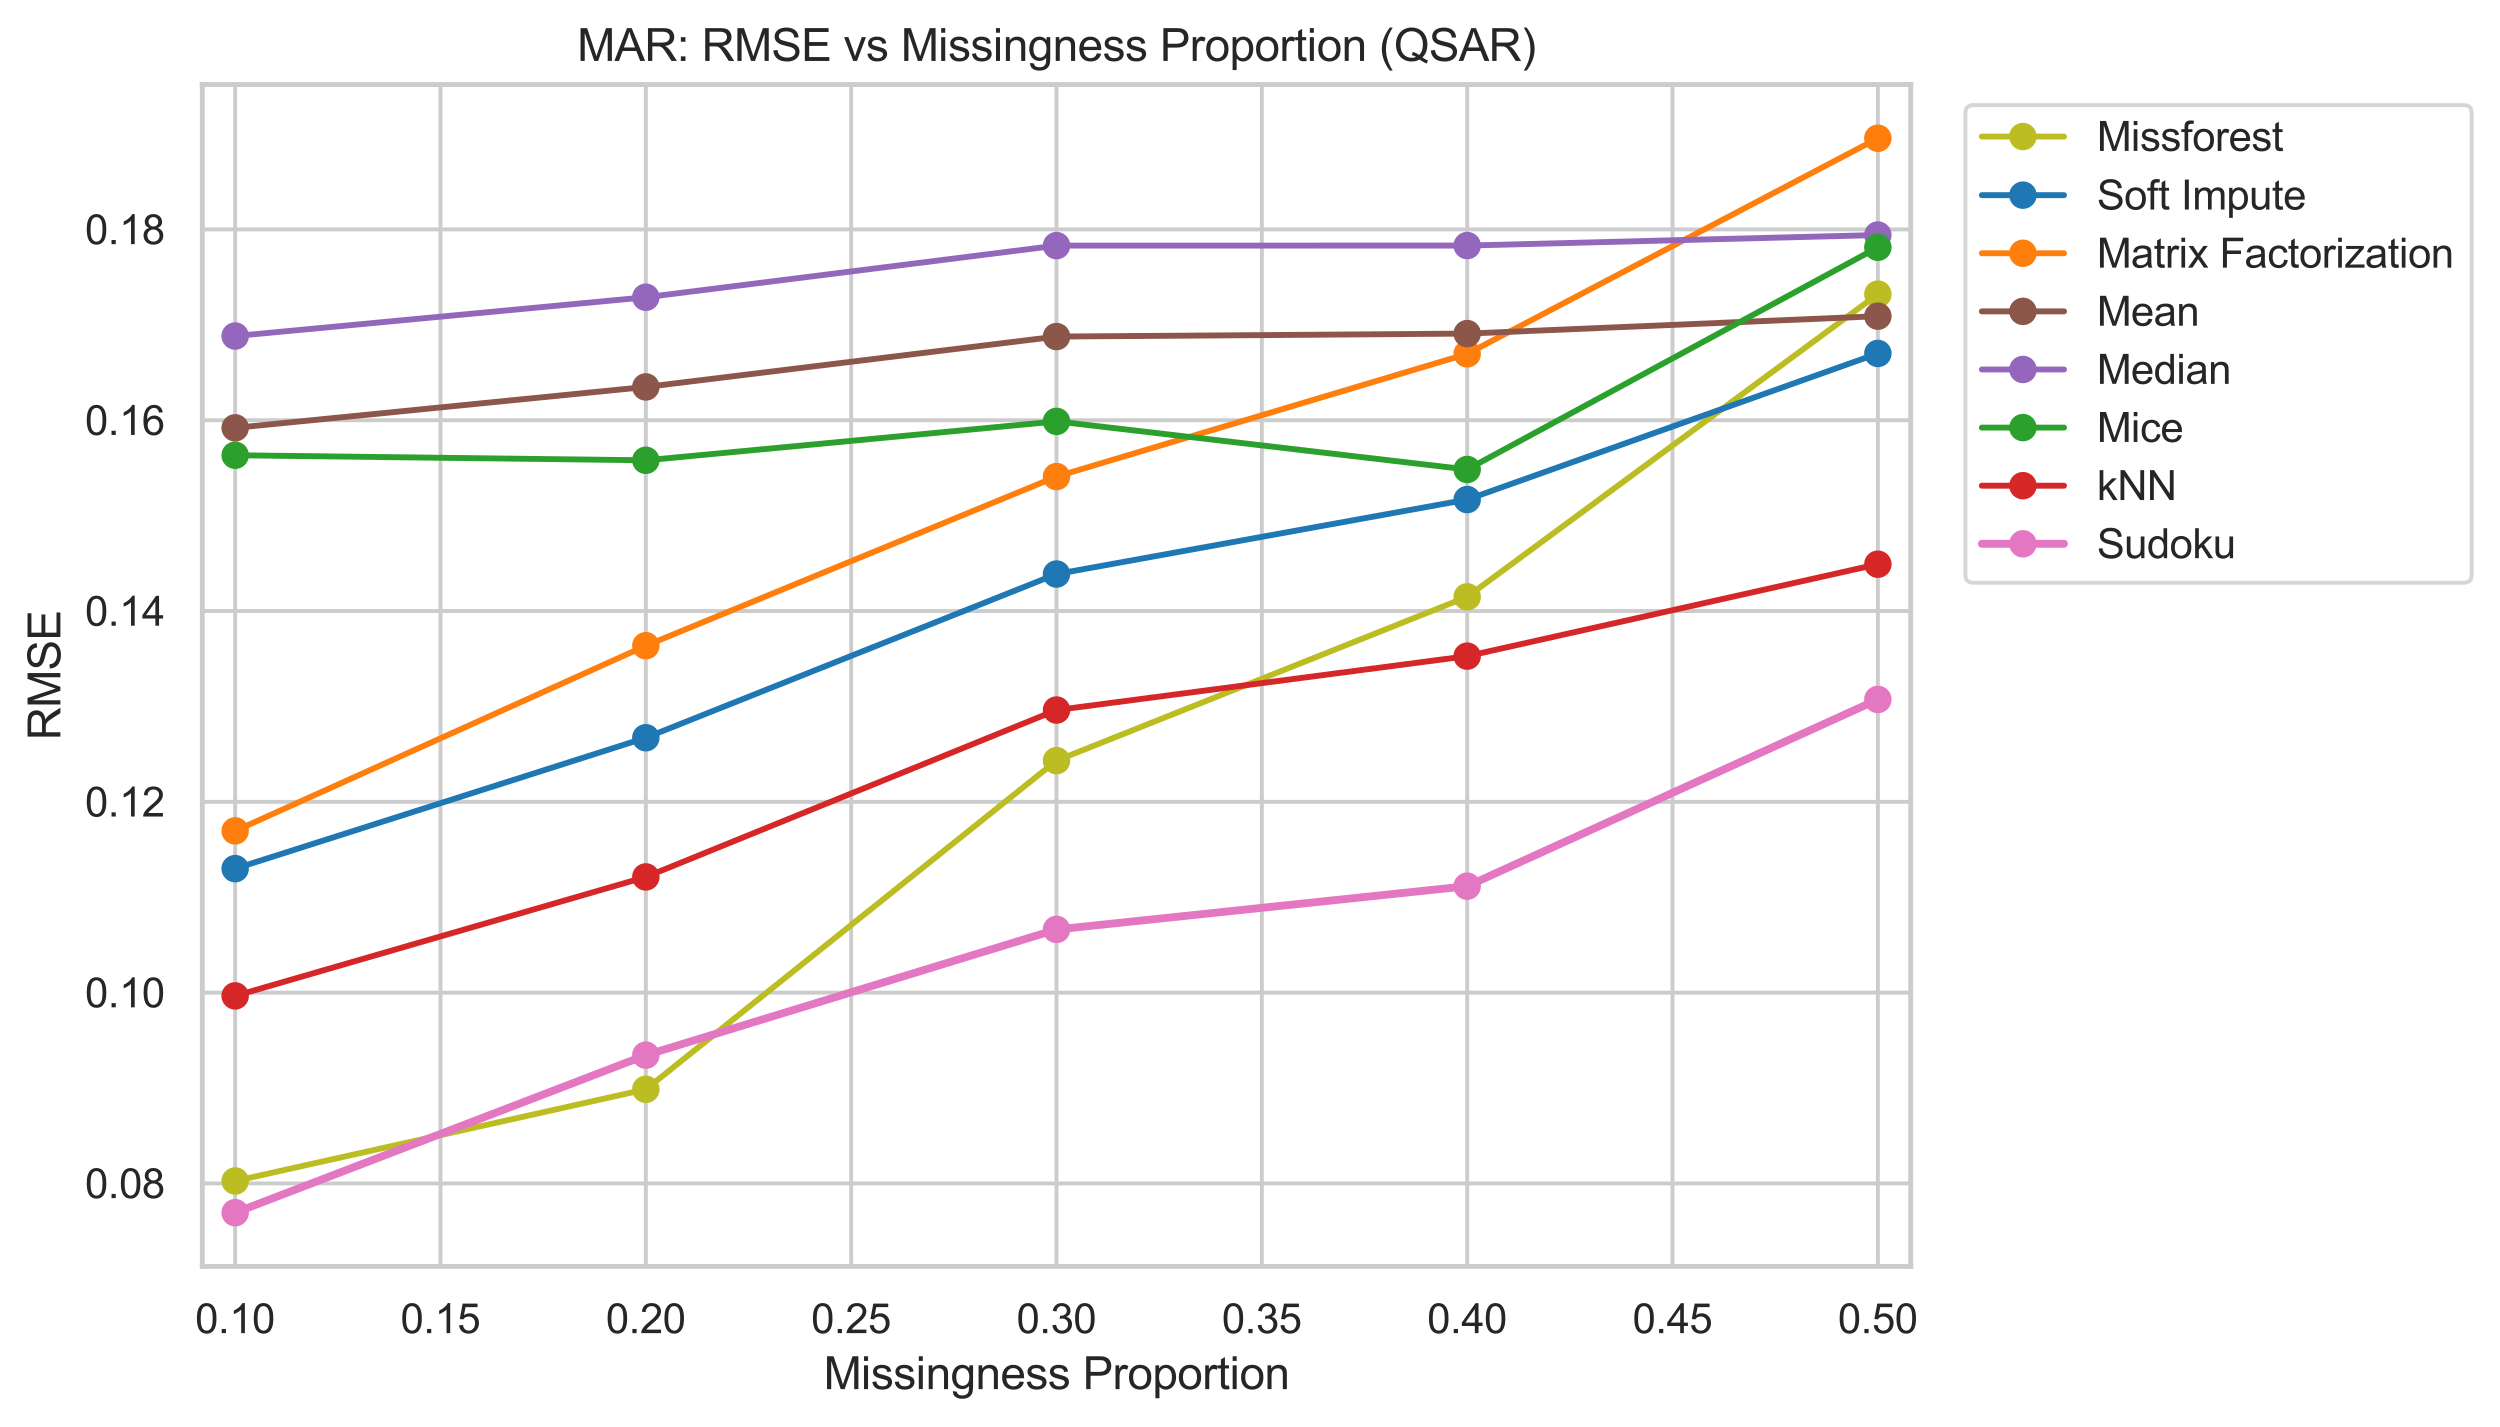 <?xml version="1.0" encoding="utf-8" standalone="no"?>
<!DOCTYPE svg PUBLIC "-//W3C//DTD SVG 1.1//EN"
  "http://www.w3.org/Graphics/SVG/1.1/DTD/svg11.dtd">
<svg xmlns:xlink="http://www.w3.org/1999/xlink" width="635.953pt" height="362.966pt" viewBox="0 0 635.953 362.966" xmlns="http://www.w3.org/2000/svg" version="1.1">
 <defs>
  <style type="text/css">*{stroke-linejoin: round; stroke-linecap: butt}</style>
 </defs>
 <g id="figure_1">
  <g id="patch_1">
   <path d="M 0 362.966 
L 635.953 362.966 
L 635.953 0 
L 0 0 
z
" style="fill: #ffffff"/>
  </g>
  <g id="axes_1">
   <g id="patch_2">
    <path d="M 51.462 322.149 
L 486.049 322.149 
L 486.049 21.506 
L 51.462 21.506 
z
" style="fill: #ffffff"/>
   </g>
   <g id="matplotlib.axis_1">
    <g id="xtick_1">
     <g id="line2d_1">
      <path d="M 59.82 322.149 
L 59.82 21.506 
" clip-path="url(#p640ff250b5)" style="fill: none; stroke: #cccccc; stroke-linecap: round"/>
     </g>
     <g id="text_1">
      <!-- 0.10 -->
      <g style="fill: #262626" transform="translate(49.651 339.129) scale(0.104 -0.104)">
       <defs>
        <path id="ArialMT-30" d="M 266 2259 
Q 266 3072 433 3567 
Q 600 4063 929 4331 
Q 1259 4600 1759 4600 
Q 2128 4600 2406 4451 
Q 2684 4303 2865 4023 
Q 3047 3744 3150 3342 
Q 3253 2941 3253 2259 
Q 3253 1453 3087 958 
Q 2922 463 2592 192 
Q 2263 -78 1759 -78 
Q 1097 -78 719 397 
Q 266 969 266 2259 
z
M 844 2259 
Q 844 1131 1108 757 
Q 1372 384 1759 384 
Q 2147 384 2411 759 
Q 2675 1134 2675 2259 
Q 2675 3391 2411 3762 
Q 2147 4134 1753 4134 
Q 1366 4134 1134 3806 
Q 844 3388 844 2259 
z
" transform="scale(0.016)"/>
        <path id="ArialMT-2e" d="M 581 0 
L 581 641 
L 1222 641 
L 1222 0 
L 581 0 
z
" transform="scale(0.016)"/>
        <path id="ArialMT-31" d="M 2384 0 
L 1822 0 
L 1822 3584 
Q 1619 3391 1289 3197 
Q 959 3003 697 2906 
L 697 3450 
Q 1169 3672 1522 3987 
Q 1875 4303 2022 4600 
L 2384 4600 
L 2384 0 
z
" transform="scale(0.016)"/>
       </defs>
       <use xlink:href="#ArialMT-30"/>
       <use xlink:href="#ArialMT-2e" transform="translate(55.615 0)"/>
       <use xlink:href="#ArialMT-31" transform="translate(83.398 0)"/>
       <use xlink:href="#ArialMT-30" transform="translate(139.014 0)"/>
      </g>
     </g>
    </g>
    <g id="xtick_2">
     <g id="line2d_2">
      <path d="M 112.054 322.149 
L 112.054 21.506 
" clip-path="url(#p640ff250b5)" style="fill: none; stroke: #cccccc; stroke-linecap: round"/>
     </g>
     <g id="text_2">
      <!-- 0.15 -->
      <g style="fill: #262626" transform="translate(101.885 339.129) scale(0.104 -0.104)">
       <defs>
        <path id="ArialMT-35" d="M 266 1200 
L 856 1250 
Q 922 819 1161 601 
Q 1400 384 1738 384 
Q 2144 384 2425 690 
Q 2706 997 2706 1503 
Q 2706 1984 2436 2262 
Q 2166 2541 1728 2541 
Q 1456 2541 1237 2417 
Q 1019 2294 894 2097 
L 366 2166 
L 809 4519 
L 3088 4519 
L 3088 3981 
L 1259 3981 
L 1013 2750 
Q 1425 3038 1878 3038 
Q 2478 3038 2890 2622 
Q 3303 2206 3303 1553 
Q 3303 931 2941 478 
Q 2500 -78 1738 -78 
Q 1113 -78 717 272 
Q 322 622 266 1200 
z
" transform="scale(0.016)"/>
       </defs>
       <use xlink:href="#ArialMT-30"/>
       <use xlink:href="#ArialMT-2e" transform="translate(55.615 0)"/>
       <use xlink:href="#ArialMT-31" transform="translate(83.398 0)"/>
       <use xlink:href="#ArialMT-35" transform="translate(139.014 0)"/>
      </g>
     </g>
    </g>
    <g id="xtick_3">
     <g id="line2d_3">
      <path d="M 164.288 322.149 
L 164.288 21.506 
" clip-path="url(#p640ff250b5)" style="fill: none; stroke: #cccccc; stroke-linecap: round"/>
     </g>
     <g id="text_3">
      <!-- 0.20 -->
      <g style="fill: #262626" transform="translate(154.119 339.129) scale(0.104 -0.104)">
       <defs>
        <path id="ArialMT-32" d="M 3222 541 
L 3222 0 
L 194 0 
Q 188 203 259 391 
Q 375 700 629 1000 
Q 884 1300 1366 1694 
Q 2113 2306 2375 2664 
Q 2638 3022 2638 3341 
Q 2638 3675 2398 3904 
Q 2159 4134 1775 4134 
Q 1369 4134 1125 3890 
Q 881 3647 878 3216 
L 300 3275 
Q 359 3922 746 4261 
Q 1134 4600 1788 4600 
Q 2447 4600 2831 4234 
Q 3216 3869 3216 3328 
Q 3216 3053 3103 2787 
Q 2991 2522 2730 2228 
Q 2469 1934 1863 1422 
Q 1356 997 1212 845 
Q 1069 694 975 541 
L 3222 541 
z
" transform="scale(0.016)"/>
       </defs>
       <use xlink:href="#ArialMT-30"/>
       <use xlink:href="#ArialMT-2e" transform="translate(55.615 0)"/>
       <use xlink:href="#ArialMT-32" transform="translate(83.398 0)"/>
       <use xlink:href="#ArialMT-30" transform="translate(139.014 0)"/>
      </g>
     </g>
    </g>
    <g id="xtick_4">
     <g id="line2d_4">
      <path d="M 216.522 322.149 
L 216.522 21.506 
" clip-path="url(#p640ff250b5)" style="fill: none; stroke: #cccccc; stroke-linecap: round"/>
     </g>
     <g id="text_4">
      <!-- 0.25 -->
      <g style="fill: #262626" transform="translate(206.353 339.129) scale(0.104 -0.104)">
       <use xlink:href="#ArialMT-30"/>
       <use xlink:href="#ArialMT-2e" transform="translate(55.615 0)"/>
       <use xlink:href="#ArialMT-32" transform="translate(83.398 0)"/>
       <use xlink:href="#ArialMT-35" transform="translate(139.014 0)"/>
      </g>
     </g>
    </g>
    <g id="xtick_5">
     <g id="line2d_5">
      <path d="M 268.756 322.149 
L 268.756 21.506 
" clip-path="url(#p640ff250b5)" style="fill: none; stroke: #cccccc; stroke-linecap: round"/>
     </g>
     <g id="text_5">
      <!-- 0.30 -->
      <g style="fill: #262626" transform="translate(258.587 339.129) scale(0.104 -0.104)">
       <defs>
        <path id="ArialMT-33" d="M 269 1209 
L 831 1284 
Q 928 806 1161 595 
Q 1394 384 1728 384 
Q 2125 384 2398 659 
Q 2672 934 2672 1341 
Q 2672 1728 2419 1979 
Q 2166 2231 1775 2231 
Q 1616 2231 1378 2169 
L 1441 2663 
Q 1497 2656 1531 2656 
Q 1891 2656 2178 2843 
Q 2466 3031 2466 3422 
Q 2466 3731 2256 3934 
Q 2047 4138 1716 4138 
Q 1388 4138 1169 3931 
Q 950 3725 888 3313 
L 325 3413 
Q 428 3978 793 4289 
Q 1159 4600 1703 4600 
Q 2078 4600 2393 4439 
Q 2709 4278 2876 4000 
Q 3044 3722 3044 3409 
Q 3044 3113 2884 2869 
Q 2725 2625 2413 2481 
Q 2819 2388 3044 2092 
Q 3269 1797 3269 1353 
Q 3269 753 2831 336 
Q 2394 -81 1725 -81 
Q 1122 -81 723 278 
Q 325 638 269 1209 
z
" transform="scale(0.016)"/>
       </defs>
       <use xlink:href="#ArialMT-30"/>
       <use xlink:href="#ArialMT-2e" transform="translate(55.615 0)"/>
       <use xlink:href="#ArialMT-33" transform="translate(83.398 0)"/>
       <use xlink:href="#ArialMT-30" transform="translate(139.014 0)"/>
      </g>
     </g>
    </g>
    <g id="xtick_6">
     <g id="line2d_6">
      <path d="M 320.99 322.149 
L 320.99 21.506 
" clip-path="url(#p640ff250b5)" style="fill: none; stroke: #cccccc; stroke-linecap: round"/>
     </g>
     <g id="text_6">
      <!-- 0.35 -->
      <g style="fill: #262626" transform="translate(310.822 339.129) scale(0.104 -0.104)">
       <use xlink:href="#ArialMT-30"/>
       <use xlink:href="#ArialMT-2e" transform="translate(55.615 0)"/>
       <use xlink:href="#ArialMT-33" transform="translate(83.398 0)"/>
       <use xlink:href="#ArialMT-35" transform="translate(139.014 0)"/>
      </g>
     </g>
    </g>
    <g id="xtick_7">
     <g id="line2d_7">
      <path d="M 373.224 322.149 
L 373.224 21.506 
" clip-path="url(#p640ff250b5)" style="fill: none; stroke: #cccccc; stroke-linecap: round"/>
     </g>
     <g id="text_7">
      <!-- 0.40 -->
      <g style="fill: #262626" transform="translate(363.056 339.129) scale(0.104 -0.104)">
       <defs>
        <path id="ArialMT-34" d="M 2069 0 
L 2069 1097 
L 81 1097 
L 81 1613 
L 2172 4581 
L 2631 4581 
L 2631 1613 
L 3250 1613 
L 3250 1097 
L 2631 1097 
L 2631 0 
L 2069 0 
z
M 2069 1613 
L 2069 3678 
L 634 1613 
L 2069 1613 
z
" transform="scale(0.016)"/>
       </defs>
       <use xlink:href="#ArialMT-30"/>
       <use xlink:href="#ArialMT-2e" transform="translate(55.615 0)"/>
       <use xlink:href="#ArialMT-34" transform="translate(83.398 0)"/>
       <use xlink:href="#ArialMT-30" transform="translate(139.014 0)"/>
      </g>
     </g>
    </g>
    <g id="xtick_8">
     <g id="line2d_8">
      <path d="M 425.458 322.149 
L 425.458 21.506 
" clip-path="url(#p640ff250b5)" style="fill: none; stroke: #cccccc; stroke-linecap: round"/>
     </g>
     <g id="text_8">
      <!-- 0.45 -->
      <g style="fill: #262626" transform="translate(415.29 339.129) scale(0.104 -0.104)">
       <use xlink:href="#ArialMT-30"/>
       <use xlink:href="#ArialMT-2e" transform="translate(55.615 0)"/>
       <use xlink:href="#ArialMT-34" transform="translate(83.398 0)"/>
       <use xlink:href="#ArialMT-35" transform="translate(139.014 0)"/>
      </g>
     </g>
    </g>
    <g id="xtick_9">
     <g id="line2d_9">
      <path d="M 477.692 322.149 
L 477.692 21.506 
" clip-path="url(#p640ff250b5)" style="fill: none; stroke: #cccccc; stroke-linecap: round"/>
     </g>
     <g id="text_9">
      <!-- 0.50 -->
      <g style="fill: #262626" transform="translate(467.524 339.129) scale(0.104 -0.104)">
       <use xlink:href="#ArialMT-30"/>
       <use xlink:href="#ArialMT-2e" transform="translate(55.615 0)"/>
       <use xlink:href="#ArialMT-35" transform="translate(83.398 0)"/>
       <use xlink:href="#ArialMT-30" transform="translate(139.014 0)"/>
      </g>
     </g>
    </g>
    <g id="text_10">
     <!-- Missingness Proportion -->
     <g style="fill: #262626" transform="translate(209.516 353.366) scale(0.114 -0.114)">
      <defs>
       <path id="ArialMT-4d" d="M 475 0 
L 475 4581 
L 1388 4581 
L 2472 1338 
Q 2622 884 2691 659 
Q 2769 909 2934 1394 
L 4031 4581 
L 4847 4581 
L 4847 0 
L 4263 0 
L 4263 3834 
L 2931 0 
L 2384 0 
L 1059 3900 
L 1059 0 
L 475 0 
z
" transform="scale(0.016)"/>
       <path id="ArialMT-69" d="M 425 3934 
L 425 4581 
L 988 4581 
L 988 3934 
L 425 3934 
z
M 425 0 
L 425 3319 
L 988 3319 
L 988 0 
L 425 0 
z
" transform="scale(0.016)"/>
       <path id="ArialMT-73" d="M 197 991 
L 753 1078 
Q 800 744 1014 566 
Q 1228 388 1613 388 
Q 2000 388 2187 545 
Q 2375 703 2375 916 
Q 2375 1106 2209 1216 
Q 2094 1291 1634 1406 
Q 1016 1563 777 1677 
Q 538 1791 414 1992 
Q 291 2194 291 2438 
Q 291 2659 392 2848 
Q 494 3038 669 3163 
Q 800 3259 1026 3326 
Q 1253 3394 1513 3394 
Q 1903 3394 2198 3281 
Q 2494 3169 2634 2976 
Q 2775 2784 2828 2463 
L 2278 2388 
Q 2241 2644 2061 2787 
Q 1881 2931 1553 2931 
Q 1166 2931 1000 2803 
Q 834 2675 834 2503 
Q 834 2394 903 2306 
Q 972 2216 1119 2156 
Q 1203 2125 1616 2013 
Q 2213 1853 2448 1751 
Q 2684 1650 2818 1456 
Q 2953 1263 2953 975 
Q 2953 694 2789 445 
Q 2625 197 2315 61 
Q 2006 -75 1616 -75 
Q 969 -75 630 194 
Q 291 463 197 991 
z
" transform="scale(0.016)"/>
       <path id="ArialMT-6e" d="M 422 0 
L 422 3319 
L 928 3319 
L 928 2847 
Q 1294 3394 1984 3394 
Q 2284 3394 2536 3286 
Q 2788 3178 2913 3003 
Q 3038 2828 3088 2588 
Q 3119 2431 3119 2041 
L 3119 0 
L 2556 0 
L 2556 2019 
Q 2556 2363 2490 2533 
Q 2425 2703 2258 2804 
Q 2091 2906 1866 2906 
Q 1506 2906 1245 2678 
Q 984 2450 984 1813 
L 984 0 
L 422 0 
z
" transform="scale(0.016)"/>
       <path id="ArialMT-67" d="M 319 -275 
L 866 -356 
Q 900 -609 1056 -725 
Q 1266 -881 1628 -881 
Q 2019 -881 2231 -725 
Q 2444 -569 2519 -288 
Q 2563 -116 2559 434 
Q 2191 0 1641 0 
Q 956 0 581 494 
Q 206 988 206 1678 
Q 206 2153 378 2554 
Q 550 2956 876 3175 
Q 1203 3394 1644 3394 
Q 2231 3394 2613 2919 
L 2613 3319 
L 3131 3319 
L 3131 450 
Q 3131 -325 2973 -648 
Q 2816 -972 2473 -1159 
Q 2131 -1347 1631 -1347 
Q 1038 -1347 672 -1080 
Q 306 -813 319 -275 
z
M 784 1719 
Q 784 1066 1043 766 
Q 1303 466 1694 466 
Q 2081 466 2343 764 
Q 2606 1063 2606 1700 
Q 2606 2309 2336 2618 
Q 2066 2928 1684 2928 
Q 1309 2928 1046 2623 
Q 784 2319 784 1719 
z
" transform="scale(0.016)"/>
       <path id="ArialMT-65" d="M 2694 1069 
L 3275 997 
Q 3138 488 2766 206 
Q 2394 -75 1816 -75 
Q 1088 -75 661 373 
Q 234 822 234 1631 
Q 234 2469 665 2931 
Q 1097 3394 1784 3394 
Q 2450 3394 2872 2941 
Q 3294 2488 3294 1666 
Q 3294 1616 3291 1516 
L 816 1516 
Q 847 969 1125 678 
Q 1403 388 1819 388 
Q 2128 388 2347 550 
Q 2566 713 2694 1069 
z
M 847 1978 
L 2700 1978 
Q 2663 2397 2488 2606 
Q 2219 2931 1791 2931 
Q 1403 2931 1139 2672 
Q 875 2413 847 1978 
z
" transform="scale(0.016)"/>
       <path id="ArialMT-20" transform="scale(0.016)"/>
       <path id="ArialMT-50" d="M 494 0 
L 494 4581 
L 2222 4581 
Q 2678 4581 2919 4538 
Q 3256 4481 3484 4323 
Q 3713 4166 3852 3881 
Q 3991 3597 3991 3256 
Q 3991 2672 3619 2267 
Q 3247 1863 2275 1863 
L 1100 1863 
L 1100 0 
L 494 0 
z
M 1100 2403 
L 2284 2403 
Q 2872 2403 3119 2622 
Q 3366 2841 3366 3238 
Q 3366 3525 3220 3729 
Q 3075 3934 2838 4000 
Q 2684 4041 2272 4041 
L 1100 4041 
L 1100 2403 
z
" transform="scale(0.016)"/>
       <path id="ArialMT-72" d="M 416 0 
L 416 3319 
L 922 3319 
L 922 2816 
Q 1116 3169 1280 3281 
Q 1444 3394 1641 3394 
Q 1925 3394 2219 3213 
L 2025 2691 
Q 1819 2813 1613 2813 
Q 1428 2813 1281 2702 
Q 1134 2591 1072 2394 
Q 978 2094 978 1738 
L 978 0 
L 416 0 
z
" transform="scale(0.016)"/>
       <path id="ArialMT-6f" d="M 213 1659 
Q 213 2581 725 3025 
Q 1153 3394 1769 3394 
Q 2453 3394 2887 2945 
Q 3322 2497 3322 1706 
Q 3322 1066 3130 698 
Q 2938 331 2570 128 
Q 2203 -75 1769 -75 
Q 1072 -75 642 372 
Q 213 819 213 1659 
z
M 791 1659 
Q 791 1022 1069 705 
Q 1347 388 1769 388 
Q 2188 388 2466 706 
Q 2744 1025 2744 1678 
Q 2744 2294 2464 2611 
Q 2184 2928 1769 2928 
Q 1347 2928 1069 2612 
Q 791 2297 791 1659 
z
" transform="scale(0.016)"/>
       <path id="ArialMT-70" d="M 422 -1272 
L 422 3319 
L 934 3319 
L 934 2888 
Q 1116 3141 1344 3267 
Q 1572 3394 1897 3394 
Q 2322 3394 2647 3175 
Q 2972 2956 3137 2557 
Q 3303 2159 3303 1684 
Q 3303 1175 3120 767 
Q 2938 359 2589 142 
Q 2241 -75 1856 -75 
Q 1575 -75 1351 44 
Q 1128 163 984 344 
L 984 -1272 
L 422 -1272 
z
M 931 1641 
Q 931 1000 1190 694 
Q 1450 388 1819 388 
Q 2194 388 2461 705 
Q 2728 1022 2728 1688 
Q 2728 2322 2467 2637 
Q 2206 2953 1844 2953 
Q 1484 2953 1207 2617 
Q 931 2281 931 1641 
z
" transform="scale(0.016)"/>
       <path id="ArialMT-74" d="M 1650 503 
L 1731 6 
Q 1494 -44 1306 -44 
Q 1000 -44 831 53 
Q 663 150 594 308 
Q 525 466 525 972 
L 525 2881 
L 113 2881 
L 113 3319 
L 525 3319 
L 525 4141 
L 1084 4478 
L 1084 3319 
L 1650 3319 
L 1650 2881 
L 1084 2881 
L 1084 941 
Q 1084 700 1114 631 
Q 1144 563 1211 522 
Q 1278 481 1403 481 
Q 1497 481 1650 503 
z
" transform="scale(0.016)"/>
      </defs>
      <use xlink:href="#ArialMT-4d"/>
      <use xlink:href="#ArialMT-69" transform="translate(83.301 0)"/>
      <use xlink:href="#ArialMT-73" transform="translate(105.518 0)"/>
      <use xlink:href="#ArialMT-73" transform="translate(155.518 0)"/>
      <use xlink:href="#ArialMT-69" transform="translate(205.518 0)"/>
      <use xlink:href="#ArialMT-6e" transform="translate(227.734 0)"/>
      <use xlink:href="#ArialMT-67" transform="translate(283.35 0)"/>
      <use xlink:href="#ArialMT-6e" transform="translate(338.965 0)"/>
      <use xlink:href="#ArialMT-65" transform="translate(394.58 0)"/>
      <use xlink:href="#ArialMT-73" transform="translate(450.195 0)"/>
      <use xlink:href="#ArialMT-73" transform="translate(500.195 0)"/>
      <use xlink:href="#ArialMT-20" transform="translate(550.195 0)"/>
      <use xlink:href="#ArialMT-50" transform="translate(577.979 0)"/>
      <use xlink:href="#ArialMT-72" transform="translate(644.678 0)"/>
      <use xlink:href="#ArialMT-6f" transform="translate(677.979 0)"/>
      <use xlink:href="#ArialMT-70" transform="translate(733.594 0)"/>
      <use xlink:href="#ArialMT-6f" transform="translate(789.209 0)"/>
      <use xlink:href="#ArialMT-72" transform="translate(844.824 0)"/>
      <use xlink:href="#ArialMT-74" transform="translate(878.125 0)"/>
      <use xlink:href="#ArialMT-69" transform="translate(905.908 0)"/>
      <use xlink:href="#ArialMT-6f" transform="translate(928.125 0)"/>
      <use xlink:href="#ArialMT-6e" transform="translate(983.74 0)"/>
     </g>
    </g>
   </g>
   <g id="matplotlib.axis_2">
    <g id="ytick_1">
     <g id="line2d_10">
      <path d="M 51.462 301.038 
L 486.049 301.038 
" clip-path="url(#p640ff250b5)" style="fill: none; stroke: #cccccc; stroke-linecap: round"/>
     </g>
     <g id="text_11">
      <!-- 0.08 -->
      <g style="fill: #262626" transform="translate(21.626 304.778) scale(0.104 -0.104)">
       <defs>
        <path id="ArialMT-38" d="M 1131 2484 
Q 781 2613 612 2850 
Q 444 3088 444 3419 
Q 444 3919 803 4259 
Q 1163 4600 1759 4600 
Q 2359 4600 2725 4251 
Q 3091 3903 3091 3403 
Q 3091 3084 2923 2848 
Q 2756 2613 2416 2484 
Q 2838 2347 3058 2040 
Q 3278 1734 3278 1309 
Q 3278 722 2862 322 
Q 2447 -78 1769 -78 
Q 1091 -78 675 323 
Q 259 725 259 1325 
Q 259 1772 486 2073 
Q 713 2375 1131 2484 
z
M 1019 3438 
Q 1019 3113 1228 2906 
Q 1438 2700 1772 2700 
Q 2097 2700 2305 2904 
Q 2513 3109 2513 3406 
Q 2513 3716 2298 3927 
Q 2084 4138 1766 4138 
Q 1444 4138 1231 3931 
Q 1019 3725 1019 3438 
z
M 838 1322 
Q 838 1081 952 856 
Q 1066 631 1291 507 
Q 1516 384 1775 384 
Q 2178 384 2440 643 
Q 2703 903 2703 1303 
Q 2703 1709 2433 1975 
Q 2163 2241 1756 2241 
Q 1359 2241 1098 1978 
Q 838 1716 838 1322 
z
" transform="scale(0.016)"/>
       </defs>
       <use xlink:href="#ArialMT-30"/>
       <use xlink:href="#ArialMT-2e" transform="translate(55.615 0)"/>
       <use xlink:href="#ArialMT-30" transform="translate(83.398 0)"/>
       <use xlink:href="#ArialMT-38" transform="translate(139.014 0)"/>
      </g>
     </g>
    </g>
    <g id="ytick_2">
     <g id="line2d_11">
      <path d="M 51.462 252.504 
L 486.049 252.504 
" clip-path="url(#p640ff250b5)" style="fill: none; stroke: #cccccc; stroke-linecap: round"/>
     </g>
     <g id="text_12">
      <!-- 0.10 -->
      <g style="fill: #262626" transform="translate(21.626 256.244) scale(0.104 -0.104)">
       <use xlink:href="#ArialMT-30"/>
       <use xlink:href="#ArialMT-2e" transform="translate(55.615 0)"/>
       <use xlink:href="#ArialMT-31" transform="translate(83.398 0)"/>
       <use xlink:href="#ArialMT-30" transform="translate(139.014 0)"/>
      </g>
     </g>
    </g>
    <g id="ytick_3">
     <g id="line2d_12">
      <path d="M 51.462 203.971 
L 486.049 203.971 
" clip-path="url(#p640ff250b5)" style="fill: none; stroke: #cccccc; stroke-linecap: round"/>
     </g>
     <g id="text_13">
      <!-- 0.12 -->
      <g style="fill: #262626" transform="translate(21.626 207.711) scale(0.104 -0.104)">
       <use xlink:href="#ArialMT-30"/>
       <use xlink:href="#ArialMT-2e" transform="translate(55.615 0)"/>
       <use xlink:href="#ArialMT-31" transform="translate(83.398 0)"/>
       <use xlink:href="#ArialMT-32" transform="translate(139.014 0)"/>
      </g>
     </g>
    </g>
    <g id="ytick_4">
     <g id="line2d_13">
      <path d="M 51.462 155.437 
L 486.049 155.437 
" clip-path="url(#p640ff250b5)" style="fill: none; stroke: #cccccc; stroke-linecap: round"/>
     </g>
     <g id="text_14">
      <!-- 0.14 -->
      <g style="fill: #262626" transform="translate(21.626 159.177) scale(0.104 -0.104)">
       <use xlink:href="#ArialMT-30"/>
       <use xlink:href="#ArialMT-2e" transform="translate(55.615 0)"/>
       <use xlink:href="#ArialMT-31" transform="translate(83.398 0)"/>
       <use xlink:href="#ArialMT-34" transform="translate(139.014 0)"/>
      </g>
     </g>
    </g>
    <g id="ytick_5">
     <g id="line2d_14">
      <path d="M 51.462 106.904 
L 486.049 106.904 
" clip-path="url(#p640ff250b5)" style="fill: none; stroke: #cccccc; stroke-linecap: round"/>
     </g>
     <g id="text_15">
      <!-- 0.16 -->
      <g style="fill: #262626" transform="translate(21.626 110.644) scale(0.104 -0.104)">
       <defs>
        <path id="ArialMT-36" d="M 3184 3459 
L 2625 3416 
Q 2550 3747 2413 3897 
Q 2184 4138 1850 4138 
Q 1581 4138 1378 3988 
Q 1113 3794 959 3422 
Q 806 3050 800 2363 
Q 1003 2672 1297 2822 
Q 1591 2972 1913 2972 
Q 2475 2972 2870 2558 
Q 3266 2144 3266 1488 
Q 3266 1056 3080 686 
Q 2894 316 2569 119 
Q 2244 -78 1831 -78 
Q 1128 -78 684 439 
Q 241 956 241 2144 
Q 241 3472 731 4075 
Q 1159 4600 1884 4600 
Q 2425 4600 2770 4297 
Q 3116 3994 3184 3459 
z
M 888 1484 
Q 888 1194 1011 928 
Q 1134 663 1356 523 
Q 1578 384 1822 384 
Q 2178 384 2434 671 
Q 2691 959 2691 1453 
Q 2691 1928 2437 2201 
Q 2184 2475 1800 2475 
Q 1419 2475 1153 2201 
Q 888 1928 888 1484 
z
" transform="scale(0.016)"/>
       </defs>
       <use xlink:href="#ArialMT-30"/>
       <use xlink:href="#ArialMT-2e" transform="translate(55.615 0)"/>
       <use xlink:href="#ArialMT-31" transform="translate(83.398 0)"/>
       <use xlink:href="#ArialMT-36" transform="translate(139.014 0)"/>
      </g>
     </g>
    </g>
    <g id="ytick_6">
     <g id="line2d_15">
      <path d="M 51.462 58.37 
L 486.049 58.37 
" clip-path="url(#p640ff250b5)" style="fill: none; stroke: #cccccc; stroke-linecap: round"/>
     </g>
     <g id="text_16">
      <!-- 0.18 -->
      <g style="fill: #262626" transform="translate(21.626 62.11) scale(0.104 -0.104)">
       <use xlink:href="#ArialMT-30"/>
       <use xlink:href="#ArialMT-2e" transform="translate(55.615 0)"/>
       <use xlink:href="#ArialMT-31" transform="translate(83.398 0)"/>
       <use xlink:href="#ArialMT-38" transform="translate(139.014 0)"/>
      </g>
     </g>
    </g>
    <g id="text_17">
     <!-- RMSE -->
     <g style="fill: #262626" transform="translate(15.36 188.296) rotate(-90) scale(0.114 -0.114)">
      <defs>
       <path id="ArialMT-52" d="M 503 0 
L 503 4581 
L 2534 4581 
Q 3147 4581 3465 4457 
Q 3784 4334 3975 4021 
Q 4166 3709 4166 3331 
Q 4166 2844 3850 2509 
Q 3534 2175 2875 2084 
Q 3116 1969 3241 1856 
Q 3506 1613 3744 1247 
L 4541 0 
L 3778 0 
L 3172 953 
Q 2906 1366 2734 1584 
Q 2563 1803 2427 1890 
Q 2291 1978 2150 2013 
Q 2047 2034 1813 2034 
L 1109 2034 
L 1109 0 
L 503 0 
z
M 1109 2559 
L 2413 2559 
Q 2828 2559 3062 2645 
Q 3297 2731 3419 2920 
Q 3541 3109 3541 3331 
Q 3541 3656 3305 3865 
Q 3069 4075 2559 4075 
L 1109 4075 
L 1109 2559 
z
" transform="scale(0.016)"/>
       <path id="ArialMT-53" d="M 288 1472 
L 859 1522 
Q 900 1178 1048 958 
Q 1197 738 1509 602 
Q 1822 466 2213 466 
Q 2559 466 2825 569 
Q 3091 672 3220 851 
Q 3350 1031 3350 1244 
Q 3350 1459 3225 1620 
Q 3100 1781 2813 1891 
Q 2628 1963 1997 2114 
Q 1366 2266 1113 2400 
Q 784 2572 623 2826 
Q 463 3081 463 3397 
Q 463 3744 659 4045 
Q 856 4347 1234 4503 
Q 1613 4659 2075 4659 
Q 2584 4659 2973 4495 
Q 3363 4331 3572 4012 
Q 3781 3694 3797 3291 
L 3216 3247 
Q 3169 3681 2898 3903 
Q 2628 4125 2100 4125 
Q 1550 4125 1298 3923 
Q 1047 3722 1047 3438 
Q 1047 3191 1225 3031 
Q 1400 2872 2139 2705 
Q 2878 2538 3153 2413 
Q 3553 2228 3743 1945 
Q 3934 1663 3934 1294 
Q 3934 928 3725 604 
Q 3516 281 3123 101 
Q 2731 -78 2241 -78 
Q 1619 -78 1198 103 
Q 778 284 539 648 
Q 300 1013 288 1472 
z
" transform="scale(0.016)"/>
       <path id="ArialMT-45" d="M 506 0 
L 506 4581 
L 3819 4581 
L 3819 4041 
L 1113 4041 
L 1113 2638 
L 3647 2638 
L 3647 2100 
L 1113 2100 
L 1113 541 
L 3925 541 
L 3925 0 
L 506 0 
z
" transform="scale(0.016)"/>
      </defs>
      <use xlink:href="#ArialMT-52"/>
      <use xlink:href="#ArialMT-4d" transform="translate(72.217 0)"/>
      <use xlink:href="#ArialMT-53" transform="translate(155.518 0)"/>
      <use xlink:href="#ArialMT-45" transform="translate(222.217 0)"/>
     </g>
    </g>
   </g>
   <g id="line2d_16">
    <path d="M 59.82 300.413 
L 164.288 277.103 
L 268.756 193.49 
L 373.224 151.817 
L 477.692 74.828 
" clip-path="url(#p640ff250b5)" style="fill: none; stroke: #bcbd22; stroke-width: 1.5; stroke-linecap: round"/>
    <defs>
     <path id="m8b1b31b94b" d="M 0 3 
C 0.796 3 1.559 2.684 2.121 2.121 
C 2.684 1.559 3 0.796 3 0 
C 3 -0.796 2.684 -1.559 2.121 -2.121 
C 1.559 -2.684 0.796 -3 0 -3 
C -0.796 -3 -1.559 -2.684 -2.121 -2.121 
C -2.684 -1.559 -3 -0.796 -3 0 
C -3 0.796 -2.684 1.559 -2.121 2.121 
C -1.559 2.684 -0.796 3 0 3 
z
" style="stroke: #bcbd22"/>
    </defs>
    <g clip-path="url(#p640ff250b5)">
     <use xlink:href="#m8b1b31b94b" x="59.82" y="300.413" style="fill: #bcbd22; stroke: #bcbd22"/>
     <use xlink:href="#m8b1b31b94b" x="164.288" y="277.103" style="fill: #bcbd22; stroke: #bcbd22"/>
     <use xlink:href="#m8b1b31b94b" x="268.756" y="193.49" style="fill: #bcbd22; stroke: #bcbd22"/>
     <use xlink:href="#m8b1b31b94b" x="373.224" y="151.817" style="fill: #bcbd22; stroke: #bcbd22"/>
     <use xlink:href="#m8b1b31b94b" x="477.692" y="74.828" style="fill: #bcbd22; stroke: #bcbd22"/>
    </g>
   </g>
   <g id="line2d_17">
    <path d="M 59.82 220.964 
L 164.288 187.663 
L 268.756 146.021 
L 373.224 127.084 
L 477.692 89.909 
" clip-path="url(#p640ff250b5)" style="fill: none; stroke: #1f77b4; stroke-width: 1.5; stroke-linecap: round"/>
    <defs>
     <path id="m6a31b28142" d="M 0 3 
C 0.796 3 1.559 2.684 2.121 2.121 
C 2.684 1.559 3 0.796 3 0 
C 3 -0.796 2.684 -1.559 2.121 -2.121 
C 1.559 -2.684 0.796 -3 0 -3 
C -0.796 -3 -1.559 -2.684 -2.121 -2.121 
C -2.684 -1.559 -3 -0.796 -3 0 
C -3 0.796 -2.684 1.559 -2.121 2.121 
C -1.559 2.684 -0.796 3 0 3 
z
" style="stroke: #1f77b4"/>
    </defs>
    <g clip-path="url(#p640ff250b5)">
     <use xlink:href="#m6a31b28142" x="59.82" y="220.964" style="fill: #1f77b4; stroke: #1f77b4"/>
     <use xlink:href="#m6a31b28142" x="164.288" y="187.663" style="fill: #1f77b4; stroke: #1f77b4"/>
     <use xlink:href="#m6a31b28142" x="268.756" y="146.021" style="fill: #1f77b4; stroke: #1f77b4"/>
     <use xlink:href="#m6a31b28142" x="373.224" y="127.084" style="fill: #1f77b4; stroke: #1f77b4"/>
     <use xlink:href="#m6a31b28142" x="477.692" y="89.909" style="fill: #1f77b4; stroke: #1f77b4"/>
    </g>
   </g>
   <g id="line2d_18">
    <path d="M 59.82 211.359 
L 164.288 164.259 
L 268.756 121.23 
L 373.224 90.015 
L 477.692 35.172 
" clip-path="url(#p640ff250b5)" style="fill: none; stroke: #ff7f0e; stroke-width: 1.5; stroke-linecap: round"/>
    <defs>
     <path id="me525da23ad" d="M 0 3 
C 0.796 3 1.559 2.684 2.121 2.121 
C 2.684 1.559 3 0.796 3 0 
C 3 -0.796 2.684 -1.559 2.121 -2.121 
C 1.559 -2.684 0.796 -3 0 -3 
C -0.796 -3 -1.559 -2.684 -2.121 -2.121 
C -2.684 -1.559 -3 -0.796 -3 0 
C -3 0.796 -2.684 1.559 -2.121 2.121 
C -1.559 2.684 -0.796 3 0 3 
z
" style="stroke: #ff7f0e"/>
    </defs>
    <g clip-path="url(#p640ff250b5)">
     <use xlink:href="#me525da23ad" x="59.82" y="211.359" style="fill: #ff7f0e; stroke: #ff7f0e"/>
     <use xlink:href="#me525da23ad" x="164.288" y="164.259" style="fill: #ff7f0e; stroke: #ff7f0e"/>
     <use xlink:href="#me525da23ad" x="268.756" y="121.23" style="fill: #ff7f0e; stroke: #ff7f0e"/>
     <use xlink:href="#me525da23ad" x="373.224" y="90.015" style="fill: #ff7f0e; stroke: #ff7f0e"/>
     <use xlink:href="#me525da23ad" x="477.692" y="35.172" style="fill: #ff7f0e; stroke: #ff7f0e"/>
    </g>
   </g>
   <g id="line2d_19">
    <path d="M 59.82 108.834 
L 164.288 98.427 
L 268.756 85.616 
L 373.224 84.858 
L 477.692 80.431 
" clip-path="url(#p640ff250b5)" style="fill: none; stroke: #8c564b; stroke-width: 1.5; stroke-linecap: round"/>
    <defs>
     <path id="mb6d6effc02" d="M 0 3 
C 0.796 3 1.559 2.684 2.121 2.121 
C 2.684 1.559 3 0.796 3 0 
C 3 -0.796 2.684 -1.559 2.121 -2.121 
C 1.559 -2.684 0.796 -3 0 -3 
C -0.796 -3 -1.559 -2.684 -2.121 -2.121 
C -2.684 -1.559 -3 -0.796 -3 0 
C -3 0.796 -2.684 1.559 -2.121 2.121 
C -1.559 2.684 -0.796 3 0 3 
z
" style="stroke: #8c564b"/>
    </defs>
    <g clip-path="url(#p640ff250b5)">
     <use xlink:href="#mb6d6effc02" x="59.82" y="108.834" style="fill: #8c564b; stroke: #8c564b"/>
     <use xlink:href="#mb6d6effc02" x="164.288" y="98.427" style="fill: #8c564b; stroke: #8c564b"/>
     <use xlink:href="#mb6d6effc02" x="268.756" y="85.616" style="fill: #8c564b; stroke: #8c564b"/>
     <use xlink:href="#mb6d6effc02" x="373.224" y="84.858" style="fill: #8c564b; stroke: #8c564b"/>
     <use xlink:href="#mb6d6effc02" x="477.692" y="80.431" style="fill: #8c564b; stroke: #8c564b"/>
    </g>
   </g>
   <g id="line2d_20">
    <path d="M 59.82 85.479 
L 164.288 75.614 
L 268.756 62.48 
L 373.224 62.466 
L 477.692 59.785 
" clip-path="url(#p640ff250b5)" style="fill: none; stroke: #9467bd; stroke-width: 1.5; stroke-linecap: round"/>
    <defs>
     <path id="md857def6de" d="M 0 3 
C 0.796 3 1.559 2.684 2.121 2.121 
C 2.684 1.559 3 0.796 3 0 
C 3 -0.796 2.684 -1.559 2.121 -2.121 
C 1.559 -2.684 0.796 -3 0 -3 
C -0.796 -3 -1.559 -2.684 -2.121 -2.121 
C -2.684 -1.559 -3 -0.796 -3 0 
C -3 0.796 -2.684 1.559 -2.121 2.121 
C -1.559 2.684 -0.796 3 0 3 
z
" style="stroke: #9467bd"/>
    </defs>
    <g clip-path="url(#p640ff250b5)">
     <use xlink:href="#md857def6de" x="59.82" y="85.479" style="fill: #9467bd; stroke: #9467bd"/>
     <use xlink:href="#md857def6de" x="164.288" y="75.614" style="fill: #9467bd; stroke: #9467bd"/>
     <use xlink:href="#md857def6de" x="268.756" y="62.48" style="fill: #9467bd; stroke: #9467bd"/>
     <use xlink:href="#md857def6de" x="373.224" y="62.466" style="fill: #9467bd; stroke: #9467bd"/>
     <use xlink:href="#md857def6de" x="477.692" y="59.785" style="fill: #9467bd; stroke: #9467bd"/>
    </g>
   </g>
   <g id="line2d_21">
    <path d="M 59.82 115.806 
L 164.288 117.091 
L 268.756 107.192 
L 373.224 119.427 
L 477.692 62.912 
" clip-path="url(#p640ff250b5)" style="fill: none; stroke: #2ca02c; stroke-width: 1.5; stroke-linecap: round"/>
    <defs>
     <path id="m34ebfbc664" d="M 0 3 
C 0.796 3 1.559 2.684 2.121 2.121 
C 2.684 1.559 3 0.796 3 0 
C 3 -0.796 2.684 -1.559 2.121 -2.121 
C 1.559 -2.684 0.796 -3 0 -3 
C -0.796 -3 -1.559 -2.684 -2.121 -2.121 
C -2.684 -1.559 -3 -0.796 -3 0 
C -3 0.796 -2.684 1.559 -2.121 2.121 
C -1.559 2.684 -0.796 3 0 3 
z
" style="stroke: #2ca02c"/>
    </defs>
    <g clip-path="url(#p640ff250b5)">
     <use xlink:href="#m34ebfbc664" x="59.82" y="115.806" style="fill: #2ca02c; stroke: #2ca02c"/>
     <use xlink:href="#m34ebfbc664" x="164.288" y="117.091" style="fill: #2ca02c; stroke: #2ca02c"/>
     <use xlink:href="#m34ebfbc664" x="268.756" y="107.192" style="fill: #2ca02c; stroke: #2ca02c"/>
     <use xlink:href="#m34ebfbc664" x="373.224" y="119.427" style="fill: #2ca02c; stroke: #2ca02c"/>
     <use xlink:href="#m34ebfbc664" x="477.692" y="62.912" style="fill: #2ca02c; stroke: #2ca02c"/>
    </g>
   </g>
   <g id="line2d_22">
    <path d="M 59.82 253.334 
L 164.288 223.075 
L 268.756 180.62 
L 373.224 166.911 
L 477.692 143.523 
" clip-path="url(#p640ff250b5)" style="fill: none; stroke: #d62728; stroke-width: 1.5; stroke-linecap: round"/>
    <defs>
     <path id="m4151194964" d="M 0 3 
C 0.796 3 1.559 2.684 2.121 2.121 
C 2.684 1.559 3 0.796 3 0 
C 3 -0.796 2.684 -1.559 2.121 -2.121 
C 1.559 -2.684 0.796 -3 0 -3 
C -0.796 -3 -1.559 -2.684 -2.121 -2.121 
C -2.684 -1.559 -3 -0.796 -3 0 
C -3 0.796 -2.684 1.559 -2.121 2.121 
C -1.559 2.684 -0.796 3 0 3 
z
" style="stroke: #d62728"/>
    </defs>
    <g clip-path="url(#p640ff250b5)">
     <use xlink:href="#m4151194964" x="59.82" y="253.334" style="fill: #d62728; stroke: #d62728"/>
     <use xlink:href="#m4151194964" x="164.288" y="223.075" style="fill: #d62728; stroke: #d62728"/>
     <use xlink:href="#m4151194964" x="268.756" y="180.62" style="fill: #d62728; stroke: #d62728"/>
     <use xlink:href="#m4151194964" x="373.224" y="166.911" style="fill: #d62728; stroke: #d62728"/>
     <use xlink:href="#m4151194964" x="477.692" y="143.523" style="fill: #d62728; stroke: #d62728"/>
    </g>
   </g>
   <g id="patch_3">
    <path d="M 51.462 322.149 
L 51.462 21.506 
" style="fill: none; stroke: #cccccc; stroke-width: 1.25; stroke-linejoin: miter; stroke-linecap: square"/>
   </g>
   <g id="patch_4">
    <path d="M 486.049 322.149 
L 486.049 21.506 
" style="fill: none; stroke: #cccccc; stroke-width: 1.25; stroke-linejoin: miter; stroke-linecap: square"/>
   </g>
   <g id="patch_5">
    <path d="M 51.462 322.149 
L 486.049 322.149 
" style="fill: none; stroke: #cccccc; stroke-width: 1.25; stroke-linejoin: miter; stroke-linecap: square"/>
   </g>
   <g id="patch_6">
    <path d="M 51.462 21.506 
L 486.049 21.506 
" style="fill: none; stroke: #cccccc; stroke-width: 1.25; stroke-linejoin: miter; stroke-linecap: square"/>
   </g>
   <g id="text_18">
    <!-- MAR: RMSE vs Missingness Proportion (QSAR) -->
    <g style="fill: #262626" transform="translate(146.813 15.506) scale(0.114 -0.114)">
     <defs>
      <path id="ArialMT-41" d="M -9 0 
L 1750 4581 
L 2403 4581 
L 4278 0 
L 3588 0 
L 3053 1388 
L 1138 1388 
L 634 0 
L -9 0 
z
M 1313 1881 
L 2866 1881 
L 2388 3150 
Q 2169 3728 2063 4100 
Q 1975 3659 1816 3225 
L 1313 1881 
z
" transform="scale(0.016)"/>
      <path id="ArialMT-3a" d="M 578 2678 
L 578 3319 
L 1219 3319 
L 1219 2678 
L 578 2678 
z
M 578 0 
L 578 641 
L 1219 641 
L 1219 0 
L 578 0 
z
" transform="scale(0.016)"/>
      <path id="ArialMT-76" d="M 1344 0 
L 81 3319 
L 675 3319 
L 1388 1331 
Q 1503 1009 1600 663 
Q 1675 925 1809 1294 
L 2547 3319 
L 3125 3319 
L 1869 0 
L 1344 0 
z
" transform="scale(0.016)"/>
      <path id="ArialMT-28" d="M 1497 -1347 
Q 1031 -759 709 28 
Q 388 816 388 1659 
Q 388 2403 628 3084 
Q 909 3875 1497 4659 
L 1900 4659 
Q 1522 4009 1400 3731 
Q 1209 3300 1100 2831 
Q 966 2247 966 1656 
Q 966 153 1900 -1347 
L 1497 -1347 
z
" transform="scale(0.016)"/>
      <path id="ArialMT-51" d="M 3966 491 
Q 4388 200 4744 66 
L 4566 -356 
Q 4072 -178 3581 206 
Q 3072 -78 2456 -78 
Q 1834 -78 1328 222 
Q 822 522 548 1065 
Q 275 1609 275 2291 
Q 275 2969 550 3525 
Q 825 4081 1333 4372 
Q 1841 4663 2469 4663 
Q 3103 4663 3612 4361 
Q 4122 4059 4389 3517 
Q 4656 2975 4656 2294 
Q 4656 1728 4484 1276 
Q 4313 825 3966 491 
z
M 2631 1266 
Q 3156 1119 3497 828 
Q 4031 1316 4031 2294 
Q 4031 2850 3842 3265 
Q 3653 3681 3289 3911 
Q 2925 4141 2472 4141 
Q 1794 4141 1347 3677 
Q 900 3213 900 2291 
Q 900 1397 1342 919 
Q 1784 441 2472 441 
Q 2797 441 3084 563 
Q 2800 747 2484 825 
L 2631 1266 
z
" transform="scale(0.016)"/>
      <path id="ArialMT-29" d="M 791 -1347 
L 388 -1347 
Q 1322 153 1322 1656 
Q 1322 2244 1188 2822 
Q 1081 3291 891 3722 
Q 769 4003 388 4659 
L 791 4659 
Q 1378 3875 1659 3084 
Q 1900 2403 1900 1659 
Q 1900 816 1576 28 
Q 1253 -759 791 -1347 
z
" transform="scale(0.016)"/>
     </defs>
     <use xlink:href="#ArialMT-4d"/>
     <use xlink:href="#ArialMT-41" transform="translate(83.301 0)"/>
     <use xlink:href="#ArialMT-52" transform="translate(150 0)"/>
     <use xlink:href="#ArialMT-3a" transform="translate(222.217 0)"/>
     <use xlink:href="#ArialMT-20" transform="translate(250 0)"/>
     <use xlink:href="#ArialMT-52" transform="translate(277.783 0)"/>
     <use xlink:href="#ArialMT-4d" transform="translate(350 0)"/>
     <use xlink:href="#ArialMT-53" transform="translate(433.301 0)"/>
     <use xlink:href="#ArialMT-45" transform="translate(500 0)"/>
     <use xlink:href="#ArialMT-20" transform="translate(566.699 0)"/>
     <use xlink:href="#ArialMT-76" transform="translate(594.482 0)"/>
     <use xlink:href="#ArialMT-73" transform="translate(644.482 0)"/>
     <use xlink:href="#ArialMT-20" transform="translate(694.482 0)"/>
     <use xlink:href="#ArialMT-4d" transform="translate(722.266 0)"/>
     <use xlink:href="#ArialMT-69" transform="translate(805.566 0)"/>
     <use xlink:href="#ArialMT-73" transform="translate(827.783 0)"/>
     <use xlink:href="#ArialMT-73" transform="translate(877.783 0)"/>
     <use xlink:href="#ArialMT-69" transform="translate(927.783 0)"/>
     <use xlink:href="#ArialMT-6e" transform="translate(950 0)"/>
     <use xlink:href="#ArialMT-67" transform="translate(1005.615 0)"/>
     <use xlink:href="#ArialMT-6e" transform="translate(1061.23 0)"/>
     <use xlink:href="#ArialMT-65" transform="translate(1116.846 0)"/>
     <use xlink:href="#ArialMT-73" transform="translate(1172.461 0)"/>
     <use xlink:href="#ArialMT-73" transform="translate(1222.461 0)"/>
     <use xlink:href="#ArialMT-20" transform="translate(1272.461 0)"/>
     <use xlink:href="#ArialMT-50" transform="translate(1300.244 0)"/>
     <use xlink:href="#ArialMT-72" transform="translate(1366.943 0)"/>
     <use xlink:href="#ArialMT-6f" transform="translate(1400.244 0)"/>
     <use xlink:href="#ArialMT-70" transform="translate(1455.859 0)"/>
     <use xlink:href="#ArialMT-6f" transform="translate(1511.475 0)"/>
     <use xlink:href="#ArialMT-72" transform="translate(1567.09 0)"/>
     <use xlink:href="#ArialMT-74" transform="translate(1600.391 0)"/>
     <use xlink:href="#ArialMT-69" transform="translate(1628.174 0)"/>
     <use xlink:href="#ArialMT-6f" transform="translate(1650.391 0)"/>
     <use xlink:href="#ArialMT-6e" transform="translate(1706.006 0)"/>
     <use xlink:href="#ArialMT-20" transform="translate(1761.621 0)"/>
     <use xlink:href="#ArialMT-28" transform="translate(1789.404 0)"/>
     <use xlink:href="#ArialMT-51" transform="translate(1822.705 0)"/>
     <use xlink:href="#ArialMT-53" transform="translate(1900.488 0)"/>
     <use xlink:href="#ArialMT-41" transform="translate(1967.188 0)"/>
     <use xlink:href="#ArialMT-52" transform="translate(2033.887 0)"/>
     <use xlink:href="#ArialMT-29" transform="translate(2106.104 0)"/>
    </g>
   </g>
   <g id="line2d_23">
    <path d="M 59.82 308.484 
L 164.288 268.408 
L 268.756 236.431 
L 373.224 225.423 
L 477.692 177.926 
" clip-path="url(#p640ff250b5)" style="fill: none; stroke: #e377c2; stroke-width: 2; stroke-linecap: round"/>
    <defs>
     <path id="m006de9d215" d="M 0 3 
C 0.796 3 1.559 2.684 2.121 2.121 
C 2.684 1.559 3 0.796 3 0 
C 3 -0.796 2.684 -1.559 2.121 -2.121 
C 1.559 -2.684 0.796 -3 0 -3 
C -0.796 -3 -1.559 -2.684 -2.121 -2.121 
C -2.684 -1.559 -3 -0.796 -3 0 
C -3 0.796 -2.684 1.559 -2.121 2.121 
C -1.559 2.684 -0.796 3 0 3 
z
" style="stroke: #e377c2"/>
    </defs>
    <g clip-path="url(#p640ff250b5)">
     <use xlink:href="#m006de9d215" x="59.82" y="308.484" style="fill: #e377c2; stroke: #e377c2"/>
     <use xlink:href="#m006de9d215" x="164.288" y="268.408" style="fill: #e377c2; stroke: #e377c2"/>
     <use xlink:href="#m006de9d215" x="268.756" y="236.431" style="fill: #e377c2; stroke: #e377c2"/>
     <use xlink:href="#m006de9d215" x="373.224" y="225.423" style="fill: #e377c2; stroke: #e377c2"/>
     <use xlink:href="#m006de9d215" x="477.692" y="177.926" style="fill: #e377c2; stroke: #e377c2"/>
    </g>
   </g>
   <g id="legend_1">
    <g id="patch_7">
     <path d="M 502.056 148.248 
L 626.663 148.248 
Q 628.753 148.248 628.753 146.158 
L 628.753 28.821 
Q 628.753 26.731 626.663 26.731 
L 502.056 26.731 
Q 499.966 26.731 499.966 28.821 
L 499.966 146.158 
Q 499.966 148.248 502.056 148.248 
z
" style="fill: #ffffff; opacity: 0.8; stroke: #cccccc; stroke-linejoin: miter"/>
    </g>
    <g id="line2d_24">
     <path d="M 504.146 34.733 
L 525.046 34.733 
" style="fill: none; stroke: #bcbd22; stroke-width: 1.5; stroke-linecap: round"/>
    </g>
    <g id="line2d_25">
     <g>
      <use xlink:href="#m8b1b31b94b" x="514.596" y="34.733" style="fill: #bcbd22; stroke: #bcbd22"/>
     </g>
    </g>
    <g id="text_19">
     <!-- Missforest -->
     <g style="fill: #262626" transform="translate(533.406 38.391) scale(0.104 -0.104)">
      <defs>
       <path id="ArialMT-66" d="M 556 0 
L 556 2881 
L 59 2881 
L 59 3319 
L 556 3319 
L 556 3672 
Q 556 4006 616 4169 
Q 697 4388 901 4523 
Q 1106 4659 1475 4659 
Q 1713 4659 2000 4603 
L 1916 4113 
Q 1741 4144 1584 4144 
Q 1328 4144 1222 4034 
Q 1116 3925 1116 3625 
L 1116 3319 
L 1763 3319 
L 1763 2881 
L 1116 2881 
L 1116 0 
L 556 0 
z
" transform="scale(0.016)"/>
      </defs>
      <use xlink:href="#ArialMT-4d"/>
      <use xlink:href="#ArialMT-69" transform="translate(83.301 0)"/>
      <use xlink:href="#ArialMT-73" transform="translate(105.518 0)"/>
      <use xlink:href="#ArialMT-73" transform="translate(155.518 0)"/>
      <use xlink:href="#ArialMT-66" transform="translate(205.518 0)"/>
      <use xlink:href="#ArialMT-6f" transform="translate(233.301 0)"/>
      <use xlink:href="#ArialMT-72" transform="translate(288.916 0)"/>
      <use xlink:href="#ArialMT-65" transform="translate(322.217 0)"/>
      <use xlink:href="#ArialMT-73" transform="translate(377.832 0)"/>
      <use xlink:href="#ArialMT-74" transform="translate(427.832 0)"/>
     </g>
    </g>
    <g id="line2d_26">
     <path d="M 504.146 49.643 
L 525.046 49.643 
" style="fill: none; stroke: #1f77b4; stroke-width: 1.5; stroke-linecap: round"/>
    </g>
    <g id="line2d_27">
     <g>
      <use xlink:href="#m6a31b28142" x="514.596" y="49.643" style="fill: #1f77b4; stroke: #1f77b4"/>
     </g>
    </g>
    <g id="text_20">
     <!-- Soft Impute -->
     <g style="fill: #262626" transform="translate(533.406 53.3) scale(0.104 -0.104)">
      <defs>
       <path id="ArialMT-49" d="M 597 0 
L 597 4581 
L 1203 4581 
L 1203 0 
L 597 0 
z
" transform="scale(0.016)"/>
       <path id="ArialMT-6d" d="M 422 0 
L 422 3319 
L 925 3319 
L 925 2853 
Q 1081 3097 1340 3245 
Q 1600 3394 1931 3394 
Q 2300 3394 2536 3241 
Q 2772 3088 2869 2813 
Q 3263 3394 3894 3394 
Q 4388 3394 4653 3120 
Q 4919 2847 4919 2278 
L 4919 0 
L 4359 0 
L 4359 2091 
Q 4359 2428 4304 2576 
Q 4250 2725 4106 2815 
Q 3963 2906 3769 2906 
Q 3419 2906 3187 2673 
Q 2956 2441 2956 1928 
L 2956 0 
L 2394 0 
L 2394 2156 
Q 2394 2531 2256 2718 
Q 2119 2906 1806 2906 
Q 1569 2906 1367 2781 
Q 1166 2656 1075 2415 
Q 984 2175 984 1722 
L 984 0 
L 422 0 
z
" transform="scale(0.016)"/>
       <path id="ArialMT-75" d="M 2597 0 
L 2597 488 
Q 2209 -75 1544 -75 
Q 1250 -75 995 37 
Q 741 150 617 320 
Q 494 491 444 738 
Q 409 903 409 1263 
L 409 3319 
L 972 3319 
L 972 1478 
Q 972 1038 1006 884 
Q 1059 663 1231 536 
Q 1403 409 1656 409 
Q 1909 409 2131 539 
Q 2353 669 2445 892 
Q 2538 1116 2538 1541 
L 2538 3319 
L 3100 3319 
L 3100 0 
L 2597 0 
z
" transform="scale(0.016)"/>
      </defs>
      <use xlink:href="#ArialMT-53"/>
      <use xlink:href="#ArialMT-6f" transform="translate(66.699 0)"/>
      <use xlink:href="#ArialMT-66" transform="translate(122.314 0)"/>
      <use xlink:href="#ArialMT-74" transform="translate(150.098 0)"/>
      <use xlink:href="#ArialMT-20" transform="translate(177.881 0)"/>
      <use xlink:href="#ArialMT-49" transform="translate(205.664 0)"/>
      <use xlink:href="#ArialMT-6d" transform="translate(233.447 0)"/>
      <use xlink:href="#ArialMT-70" transform="translate(316.748 0)"/>
      <use xlink:href="#ArialMT-75" transform="translate(372.363 0)"/>
      <use xlink:href="#ArialMT-74" transform="translate(427.979 0)"/>
      <use xlink:href="#ArialMT-65" transform="translate(455.762 0)"/>
     </g>
    </g>
    <g id="line2d_28">
     <path d="M 504.146 64.424 
L 525.046 64.424 
" style="fill: none; stroke: #ff7f0e; stroke-width: 1.5; stroke-linecap: round"/>
    </g>
    <g id="line2d_29">
     <g>
      <use xlink:href="#me525da23ad" x="514.596" y="64.424" style="fill: #ff7f0e; stroke: #ff7f0e"/>
     </g>
    </g>
    <g id="text_21">
     <!-- Matrix Factorization -->
     <g style="fill: #262626" transform="translate(533.406 68.082) scale(0.104 -0.104)">
      <defs>
       <path id="ArialMT-61" d="M 2588 409 
Q 2275 144 1986 34 
Q 1697 -75 1366 -75 
Q 819 -75 525 192 
Q 231 459 231 875 
Q 231 1119 342 1320 
Q 453 1522 633 1644 
Q 813 1766 1038 1828 
Q 1203 1872 1538 1913 
Q 2219 1994 2541 2106 
Q 2544 2222 2544 2253 
Q 2544 2597 2384 2738 
Q 2169 2928 1744 2928 
Q 1347 2928 1158 2789 
Q 969 2650 878 2297 
L 328 2372 
Q 403 2725 575 2942 
Q 747 3159 1072 3276 
Q 1397 3394 1825 3394 
Q 2250 3394 2515 3294 
Q 2781 3194 2906 3042 
Q 3031 2891 3081 2659 
Q 3109 2516 3109 2141 
L 3109 1391 
Q 3109 606 3145 398 
Q 3181 191 3288 0 
L 2700 0 
Q 2613 175 2588 409 
z
M 2541 1666 
Q 2234 1541 1622 1453 
Q 1275 1403 1131 1340 
Q 988 1278 909 1158 
Q 831 1038 831 891 
Q 831 666 1001 516 
Q 1172 366 1500 366 
Q 1825 366 2078 508 
Q 2331 650 2450 897 
Q 2541 1088 2541 1459 
L 2541 1666 
z
" transform="scale(0.016)"/>
       <path id="ArialMT-78" d="M 47 0 
L 1259 1725 
L 138 3319 
L 841 3319 
L 1350 2541 
Q 1494 2319 1581 2169 
Q 1719 2375 1834 2534 
L 2394 3319 
L 3066 3319 
L 1919 1756 
L 3153 0 
L 2463 0 
L 1781 1031 
L 1600 1309 
L 728 0 
L 47 0 
z
" transform="scale(0.016)"/>
       <path id="ArialMT-46" d="M 525 0 
L 525 4581 
L 3616 4581 
L 3616 4041 
L 1131 4041 
L 1131 2622 
L 3281 2622 
L 3281 2081 
L 1131 2081 
L 1131 0 
L 525 0 
z
" transform="scale(0.016)"/>
       <path id="ArialMT-63" d="M 2588 1216 
L 3141 1144 
Q 3050 572 2676 248 
Q 2303 -75 1759 -75 
Q 1078 -75 664 370 
Q 250 816 250 1647 
Q 250 2184 428 2587 
Q 606 2991 970 3192 
Q 1334 3394 1763 3394 
Q 2303 3394 2647 3120 
Q 2991 2847 3088 2344 
L 2541 2259 
Q 2463 2594 2264 2762 
Q 2066 2931 1784 2931 
Q 1359 2931 1093 2626 
Q 828 2322 828 1663 
Q 828 994 1084 691 
Q 1341 388 1753 388 
Q 2084 388 2306 591 
Q 2528 794 2588 1216 
z
" transform="scale(0.016)"/>
       <path id="ArialMT-7a" d="M 125 0 
L 125 456 
L 2238 2881 
Q 1878 2863 1603 2863 
L 250 2863 
L 250 3319 
L 2963 3319 
L 2963 2947 
L 1166 841 
L 819 456 
Q 1197 484 1528 484 
L 3063 484 
L 3063 0 
L 125 0 
z
" transform="scale(0.016)"/>
      </defs>
      <use xlink:href="#ArialMT-4d"/>
      <use xlink:href="#ArialMT-61" transform="translate(83.301 0)"/>
      <use xlink:href="#ArialMT-74" transform="translate(138.916 0)"/>
      <use xlink:href="#ArialMT-72" transform="translate(166.699 0)"/>
      <use xlink:href="#ArialMT-69" transform="translate(200 0)"/>
      <use xlink:href="#ArialMT-78" transform="translate(222.217 0)"/>
      <use xlink:href="#ArialMT-20" transform="translate(272.217 0)"/>
      <use xlink:href="#ArialMT-46" transform="translate(300 0)"/>
      <use xlink:href="#ArialMT-61" transform="translate(361.084 0)"/>
      <use xlink:href="#ArialMT-63" transform="translate(416.699 0)"/>
      <use xlink:href="#ArialMT-74" transform="translate(466.699 0)"/>
      <use xlink:href="#ArialMT-6f" transform="translate(494.482 0)"/>
      <use xlink:href="#ArialMT-72" transform="translate(550.098 0)"/>
      <use xlink:href="#ArialMT-69" transform="translate(583.398 0)"/>
      <use xlink:href="#ArialMT-7a" transform="translate(605.615 0)"/>
      <use xlink:href="#ArialMT-61" transform="translate(655.615 0)"/>
      <use xlink:href="#ArialMT-74" transform="translate(711.23 0)"/>
      <use xlink:href="#ArialMT-69" transform="translate(739.014 0)"/>
      <use xlink:href="#ArialMT-6f" transform="translate(761.23 0)"/>
      <use xlink:href="#ArialMT-6e" transform="translate(816.846 0)"/>
     </g>
    </g>
    <g id="line2d_30">
     <path d="M 504.146 79.206 
L 525.046 79.206 
" style="fill: none; stroke: #8c564b; stroke-width: 1.5; stroke-linecap: round"/>
    </g>
    <g id="line2d_31">
     <g>
      <use xlink:href="#mb6d6effc02" x="514.596" y="79.206" style="fill: #8c564b; stroke: #8c564b"/>
     </g>
    </g>
    <g id="text_22">
     <!-- Mean -->
     <g style="fill: #262626" transform="translate(533.406 82.864) scale(0.104 -0.104)">
      <use xlink:href="#ArialMT-4d"/>
      <use xlink:href="#ArialMT-65" transform="translate(83.301 0)"/>
      <use xlink:href="#ArialMT-61" transform="translate(138.916 0)"/>
      <use xlink:href="#ArialMT-6e" transform="translate(194.531 0)"/>
     </g>
    </g>
    <g id="line2d_32">
     <path d="M 504.146 93.988 
L 525.046 93.988 
" style="fill: none; stroke: #9467bd; stroke-width: 1.5; stroke-linecap: round"/>
    </g>
    <g id="line2d_33">
     <g>
      <use xlink:href="#md857def6de" x="514.596" y="93.988" style="fill: #9467bd; stroke: #9467bd"/>
     </g>
    </g>
    <g id="text_23">
     <!-- Median -->
     <g style="fill: #262626" transform="translate(533.406 97.646) scale(0.104 -0.104)">
      <defs>
       <path id="ArialMT-64" d="M 2575 0 
L 2575 419 
Q 2259 -75 1647 -75 
Q 1250 -75 917 144 
Q 584 363 401 755 
Q 219 1147 219 1656 
Q 219 2153 384 2558 
Q 550 2963 881 3178 
Q 1213 3394 1622 3394 
Q 1922 3394 2156 3267 
Q 2391 3141 2538 2938 
L 2538 4581 
L 3097 4581 
L 3097 0 
L 2575 0 
z
M 797 1656 
Q 797 1019 1065 703 
Q 1334 388 1700 388 
Q 2069 388 2326 689 
Q 2584 991 2584 1609 
Q 2584 2291 2321 2609 
Q 2059 2928 1675 2928 
Q 1300 2928 1048 2622 
Q 797 2316 797 1656 
z
" transform="scale(0.016)"/>
      </defs>
      <use xlink:href="#ArialMT-4d"/>
      <use xlink:href="#ArialMT-65" transform="translate(83.301 0)"/>
      <use xlink:href="#ArialMT-64" transform="translate(138.916 0)"/>
      <use xlink:href="#ArialMT-69" transform="translate(194.531 0)"/>
      <use xlink:href="#ArialMT-61" transform="translate(216.748 0)"/>
      <use xlink:href="#ArialMT-6e" transform="translate(272.363 0)"/>
     </g>
    </g>
    <g id="line2d_34">
     <path d="M 504.146 108.77 
L 525.046 108.77 
" style="fill: none; stroke: #2ca02c; stroke-width: 1.5; stroke-linecap: round"/>
    </g>
    <g id="line2d_35">
     <g>
      <use xlink:href="#m34ebfbc664" x="514.596" y="108.77" style="fill: #2ca02c; stroke: #2ca02c"/>
     </g>
    </g>
    <g id="text_24">
     <!-- Mice -->
     <g style="fill: #262626" transform="translate(533.406 112.427) scale(0.104 -0.104)">
      <use xlink:href="#ArialMT-4d"/>
      <use xlink:href="#ArialMT-69" transform="translate(83.301 0)"/>
      <use xlink:href="#ArialMT-63" transform="translate(105.518 0)"/>
      <use xlink:href="#ArialMT-65" transform="translate(155.518 0)"/>
     </g>
    </g>
    <g id="line2d_36">
     <path d="M 504.146 123.552 
L 525.046 123.552 
" style="fill: none; stroke: #d62728; stroke-width: 1.5; stroke-linecap: round"/>
    </g>
    <g id="line2d_37">
     <g>
      <use xlink:href="#m4151194964" x="514.596" y="123.552" style="fill: #d62728; stroke: #d62728"/>
     </g>
    </g>
    <g id="text_25">
     <!-- kNN -->
     <g style="fill: #262626" transform="translate(533.406 127.209) scale(0.104 -0.104)">
      <defs>
       <path id="ArialMT-6b" d="M 425 0 
L 425 4581 
L 988 4581 
L 988 1969 
L 2319 3319 
L 3047 3319 
L 1778 2088 
L 3175 0 
L 2481 0 
L 1384 1697 
L 988 1316 
L 988 0 
L 425 0 
z
" transform="scale(0.016)"/>
       <path id="ArialMT-4e" d="M 488 0 
L 488 4581 
L 1109 4581 
L 3516 984 
L 3516 4581 
L 4097 4581 
L 4097 0 
L 3475 0 
L 1069 3600 
L 1069 0 
L 488 0 
z
" transform="scale(0.016)"/>
      </defs>
      <use xlink:href="#ArialMT-6b"/>
      <use xlink:href="#ArialMT-4e" transform="translate(50 0)"/>
      <use xlink:href="#ArialMT-4e" transform="translate(122.217 0)"/>
     </g>
    </g>
    <g id="line2d_38">
     <path d="M 504.146 138.334 
L 525.046 138.334 
" style="fill: none; stroke: #e377c2; stroke-width: 2; stroke-linecap: round"/>
    </g>
    <g id="line2d_39">
     <g>
      <use xlink:href="#m006de9d215" x="514.596" y="138.334" style="fill: #e377c2; stroke: #e377c2"/>
     </g>
    </g>
    <g id="text_26">
     <!-- Sudoku -->
     <g style="fill: #262626" transform="translate(533.406 141.991) scale(0.104 -0.104)">
      <use xlink:href="#ArialMT-53"/>
      <use xlink:href="#ArialMT-75" transform="translate(66.699 0)"/>
      <use xlink:href="#ArialMT-64" transform="translate(122.314 0)"/>
      <use xlink:href="#ArialMT-6f" transform="translate(177.93 0)"/>
      <use xlink:href="#ArialMT-6b" transform="translate(233.545 0)"/>
      <use xlink:href="#ArialMT-75" transform="translate(283.545 0)"/>
     </g>
    </g>
   </g>
  </g>
 </g>
 <defs>
  <clipPath id="p640ff250b5">
   <rect x="51.462" y="21.506" width="434.587" height="300.644"/>
  </clipPath>
 </defs>
</svg>
